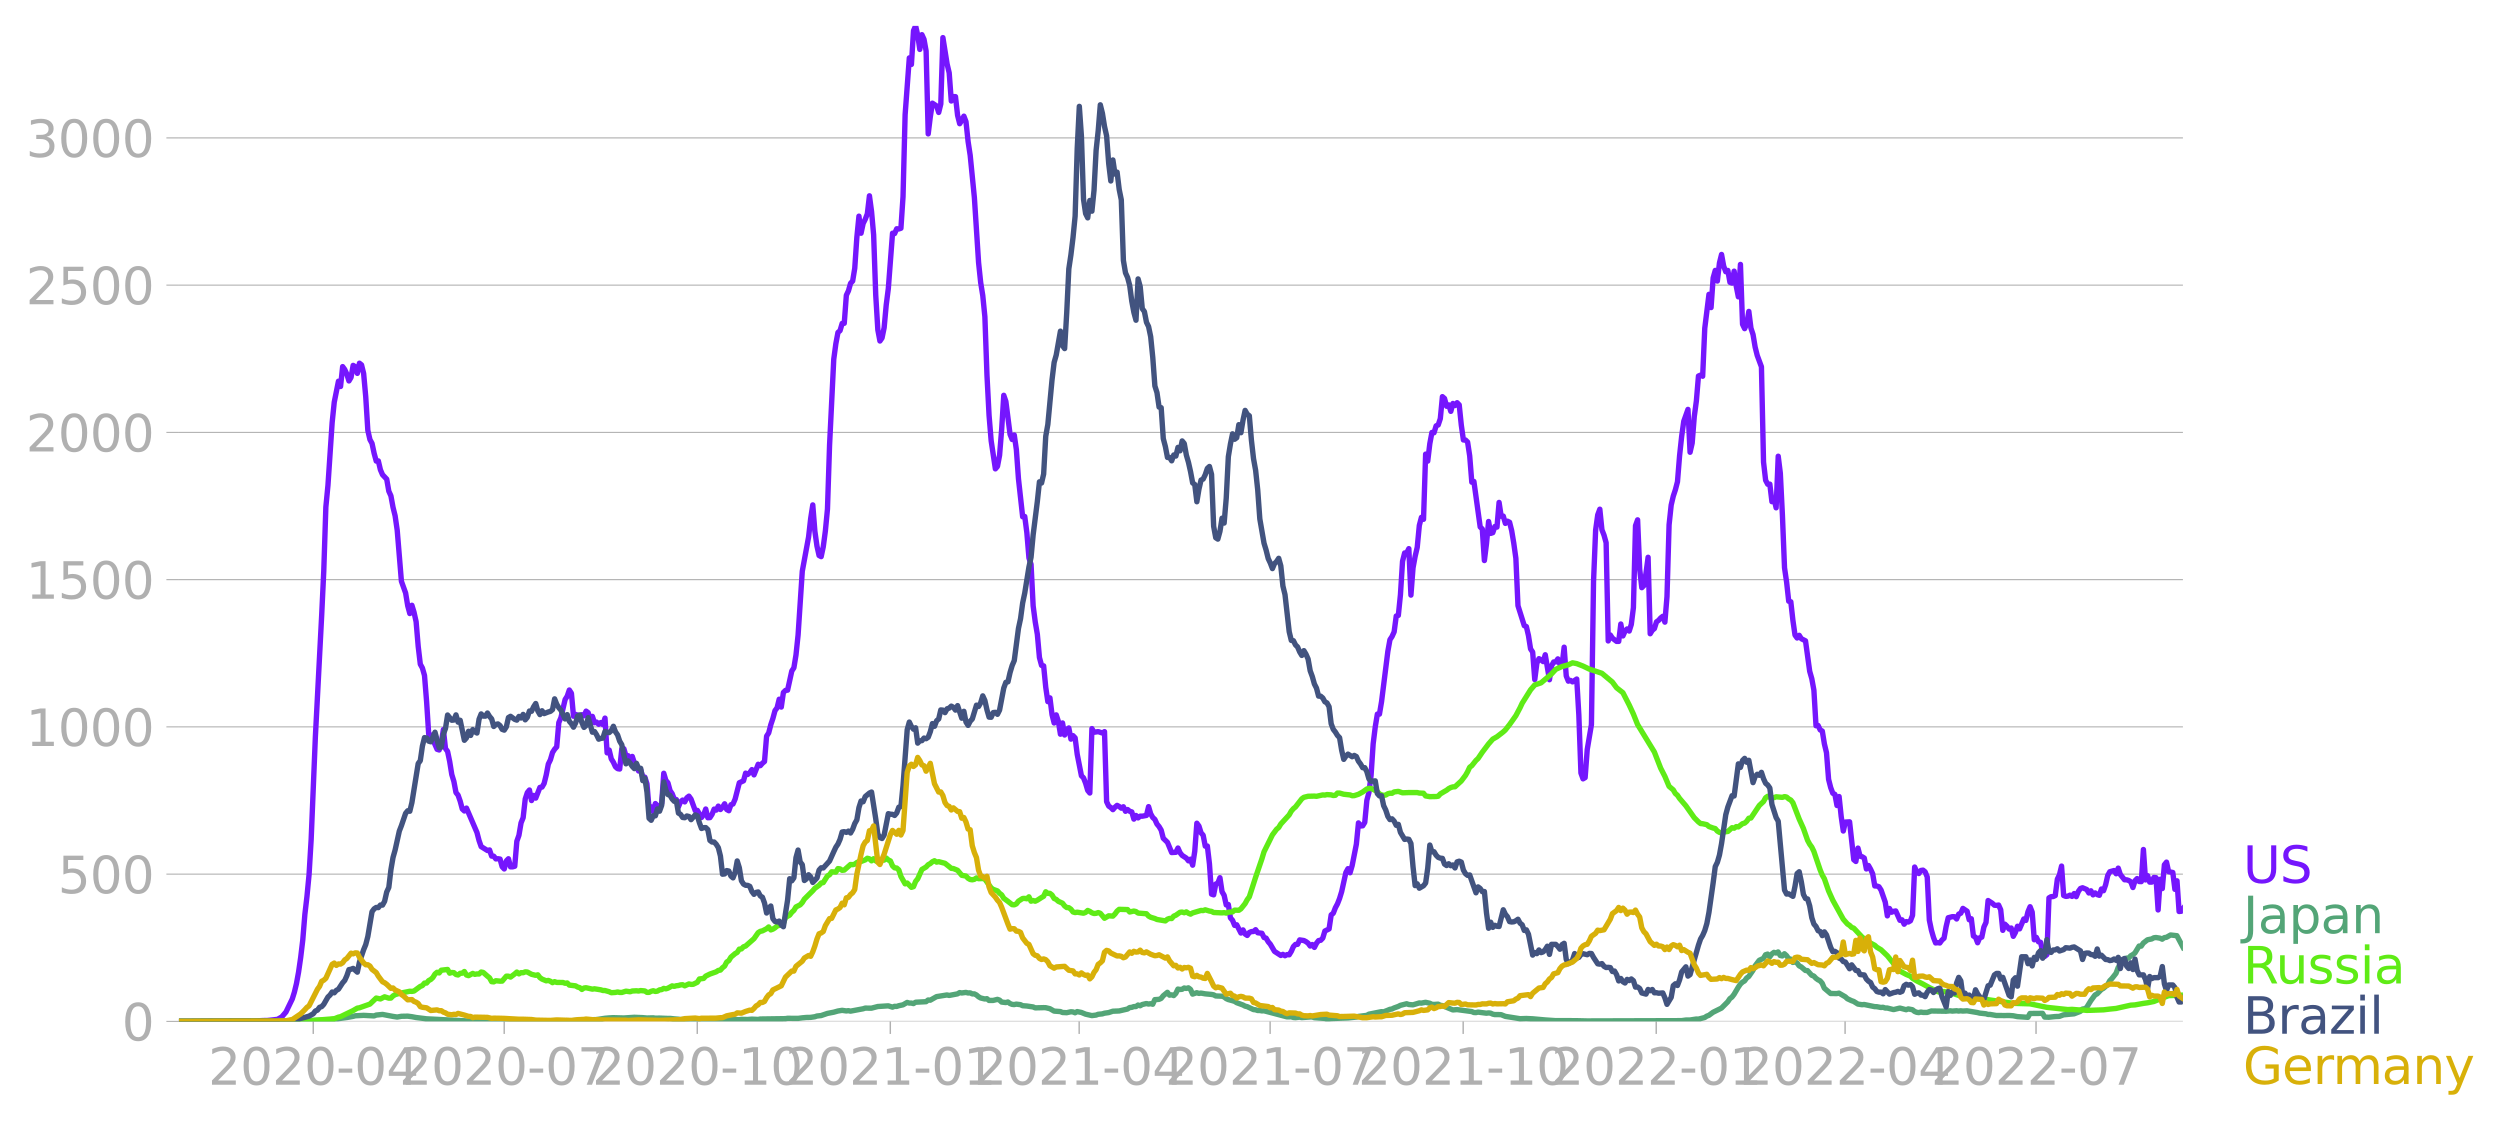 <svg xmlns:xlink="http://www.w3.org/1999/xlink" width="928.157" height="416.199" viewBox="0 0 696.117 312.149" xmlns="http://www.w3.org/2000/svg"><defs><style>*{stroke-linejoin:round;stroke-linecap:butt}</style></defs><g id="figure_1"><path d="M0 312.15h696.117V0H0v312.15z" style="fill:none" id="patch_1"/><g id="axes_1"><path d="M49.83 284.4h558V7.2h-558v277.2z" style="fill:none" id="patch_2"/><g id="matplotlib.axis_1"><g id="xtick_1"><g id="line2d_1"><defs><path id="m170ba55add" d="M0 0v3.5" style="stroke:#b0b0b0;stroke-width:.4"/></defs><use xlink:href="#m170ba55add" x="87.225" y="284.4" style="fill:#b0b0b0;stroke:#b0b0b0;stroke-width:.4"/></g><g style="fill:#b0b0b0" transform="matrix(.14 0 0 -.14 57.977 302.038)" id="text_1"><defs><path id="DejaVuSans-32" d="M1228 531h2203V0H469v531q359 372 979 998 621 627 780 809 303 340 423 576 121 236 121 464 0 372-261 606-261 235-680 235-297 0-627-103-329-103-704-313v638q381 153 712 231 332 78 607 78 725 0 1156-363 431-362 431-968 0-288-108-546-107-257-392-607-78-91-497-524-418-433-1181-1211z" transform="scale(.016)"/><path id="DejaVuSans-30" d="M2034 4250q-487 0-733-480-245-479-245-1442 0-959 245-1439 246-480 733-480 491 0 736 480 246 480 246 1439 0 963-246 1442-245 480-736 480zm0 500q785 0 1199-621 414-620 414-1801 0-1178-414-1799Q2819-91 2034-91q-784 0-1198 620-414 621-414 1799 0 1181 414 1801 414 621 1198 621z" transform="scale(.016)"/><path id="DejaVuSans-2d" d="M313 2009h1684v-512H313v512z" transform="scale(.016)"/><path id="DejaVuSans-34" d="M2419 4116 825 1625h1594v2491zm-166 550h794V1625h666v-525h-666V0h-628v1100H313v609l1940 2957z" transform="scale(.016)"/></defs><use xlink:href="#DejaVuSans-32"/><use xlink:href="#DejaVuSans-30" x="63.623"/><use xlink:href="#DejaVuSans-32" x="127.246"/><use xlink:href="#DejaVuSans-30" x="190.869"/><use xlink:href="#DejaVuSans-2d" x="254.492"/><use xlink:href="#DejaVuSans-30" x="290.576"/><use xlink:href="#DejaVuSans-34" x="354.199"/></g></g><g id="xtick_2"><use xlink:href="#m170ba55add" x="140.395" y="284.4" style="fill:#b0b0b0;stroke:#b0b0b0;stroke-width:.4" id="line2d_2"/><g style="fill:#b0b0b0" transform="matrix(.14 0 0 -.14 111.147 302.038)" id="text_2"><defs><path id="DejaVuSans-37" d="M525 4666h3000v-269L1831 0h-659l1594 4134H525v532z" transform="scale(.016)"/></defs><use xlink:href="#DejaVuSans-32"/><use xlink:href="#DejaVuSans-30" x="63.623"/><use xlink:href="#DejaVuSans-32" x="127.246"/><use xlink:href="#DejaVuSans-30" x="190.869"/><use xlink:href="#DejaVuSans-2d" x="254.492"/><use xlink:href="#DejaVuSans-30" x="290.576"/><use xlink:href="#DejaVuSans-37" x="354.199"/></g></g><g id="xtick_3"><use xlink:href="#m170ba55add" x="194.15" y="284.4" style="fill:#b0b0b0;stroke:#b0b0b0;stroke-width:.4" id="line2d_3"/><g style="fill:#b0b0b0" transform="matrix(.14 0 0 -.14 164.902 302.038)" id="text_3"><defs><path id="DejaVuSans-31" d="M794 531h1031v3560L703 3866v575l1116 225h631V531h1031V0H794v531z" transform="scale(.016)"/></defs><use xlink:href="#DejaVuSans-32"/><use xlink:href="#DejaVuSans-30" x="63.623"/><use xlink:href="#DejaVuSans-32" x="127.246"/><use xlink:href="#DejaVuSans-30" x="190.869"/><use xlink:href="#DejaVuSans-2d" x="254.492"/><use xlink:href="#DejaVuSans-31" x="290.576"/><use xlink:href="#DejaVuSans-30" x="354.199"/></g></g><g id="xtick_4"><use xlink:href="#m170ba55add" x="247.905" y="284.4" style="fill:#b0b0b0;stroke:#b0b0b0;stroke-width:.4" id="line2d_4"/><g style="fill:#b0b0b0" transform="matrix(.14 0 0 -.14 218.657 302.038)" id="text_4"><use xlink:href="#DejaVuSans-32"/><use xlink:href="#DejaVuSans-30" x="63.623"/><use xlink:href="#DejaVuSans-32" x="127.246"/><use xlink:href="#DejaVuSans-31" x="190.869"/><use xlink:href="#DejaVuSans-2d" x="254.492"/><use xlink:href="#DejaVuSans-30" x="290.576"/><use xlink:href="#DejaVuSans-31" x="354.199"/></g></g><g id="xtick_5"><use xlink:href="#m170ba55add" x="300.492" y="284.4" style="fill:#b0b0b0;stroke:#b0b0b0;stroke-width:.4" id="line2d_5"/><g style="fill:#b0b0b0" transform="matrix(.14 0 0 -.14 271.244 302.038)" id="text_5"><use xlink:href="#DejaVuSans-32"/><use xlink:href="#DejaVuSans-30" x="63.623"/><use xlink:href="#DejaVuSans-32" x="127.246"/><use xlink:href="#DejaVuSans-31" x="190.869"/><use xlink:href="#DejaVuSans-2d" x="254.492"/><use xlink:href="#DejaVuSans-30" x="290.576"/><use xlink:href="#DejaVuSans-34" x="354.199"/></g></g><g id="xtick_6"><use xlink:href="#m170ba55add" x="353.662" y="284.4" style="fill:#b0b0b0;stroke:#b0b0b0;stroke-width:.4" id="line2d_6"/><g style="fill:#b0b0b0" transform="matrix(.14 0 0 -.14 324.414 302.038)" id="text_6"><use xlink:href="#DejaVuSans-32"/><use xlink:href="#DejaVuSans-30" x="63.623"/><use xlink:href="#DejaVuSans-32" x="127.246"/><use xlink:href="#DejaVuSans-31" x="190.869"/><use xlink:href="#DejaVuSans-2d" x="254.492"/><use xlink:href="#DejaVuSans-30" x="290.576"/><use xlink:href="#DejaVuSans-37" x="354.199"/></g></g><g id="xtick_7"><use xlink:href="#m170ba55add" x="407.417" y="284.4" style="fill:#b0b0b0;stroke:#b0b0b0;stroke-width:.4" id="line2d_7"/><g style="fill:#b0b0b0" transform="matrix(.14 0 0 -.14 378.17 302.038)" id="text_7"><use xlink:href="#DejaVuSans-32"/><use xlink:href="#DejaVuSans-30" x="63.623"/><use xlink:href="#DejaVuSans-32" x="127.246"/><use xlink:href="#DejaVuSans-31" x="190.869"/><use xlink:href="#DejaVuSans-2d" x="254.492"/><use xlink:href="#DejaVuSans-31" x="290.576"/><use xlink:href="#DejaVuSans-30" x="354.199"/></g></g><g id="xtick_8"><use xlink:href="#m170ba55add" x="461.172" y="284.4" style="fill:#b0b0b0;stroke:#b0b0b0;stroke-width:.4" id="line2d_8"/><g style="fill:#b0b0b0" transform="matrix(.14 0 0 -.14 431.924 302.038)" id="text_8"><use xlink:href="#DejaVuSans-32"/><use xlink:href="#DejaVuSans-30" x="63.623"/><use xlink:href="#DejaVuSans-32" x="127.246"/><use xlink:href="#DejaVuSans-32" x="190.869"/><use xlink:href="#DejaVuSans-2d" x="254.492"/><use xlink:href="#DejaVuSans-30" x="290.576"/><use xlink:href="#DejaVuSans-31" x="354.199"/></g></g><g id="xtick_9"><use xlink:href="#m170ba55add" x="513.759" y="284.4" style="fill:#b0b0b0;stroke:#b0b0b0;stroke-width:.4" id="line2d_9"/><g style="fill:#b0b0b0" transform="matrix(.14 0 0 -.14 484.51 302.038)" id="text_9"><use xlink:href="#DejaVuSans-32"/><use xlink:href="#DejaVuSans-30" x="63.623"/><use xlink:href="#DejaVuSans-32" x="127.246"/><use xlink:href="#DejaVuSans-32" x="190.869"/><use xlink:href="#DejaVuSans-2d" x="254.492"/><use xlink:href="#DejaVuSans-30" x="290.576"/><use xlink:href="#DejaVuSans-34" x="354.199"/></g></g><g id="xtick_10"><use xlink:href="#m170ba55add" x="566.929" y="284.4" style="fill:#b0b0b0;stroke:#b0b0b0;stroke-width:.4" id="line2d_10"/><g style="fill:#b0b0b0" transform="matrix(.14 0 0 -.14 537.682 302.038)" id="text_10"><use xlink:href="#DejaVuSans-32"/><use xlink:href="#DejaVuSans-30" x="63.623"/><use xlink:href="#DejaVuSans-32" x="127.246"/><use xlink:href="#DejaVuSans-32" x="190.869"/><use xlink:href="#DejaVuSans-2d" x="254.492"/><use xlink:href="#DejaVuSans-30" x="290.576"/><use xlink:href="#DejaVuSans-37" x="354.199"/></g></g></g><g id="matplotlib.axis_2"><g id="ytick_1"><path d="M49.83 284.4h558" clip-path="url(#p6432415947)" style="fill:none;stroke:#b0b0b0;stroke-width:.3;stroke-linecap:square" id="line2d_11"/><g id="line2d_12"><defs><path id="mff304e225a" d="M0 0h-3.5" style="stroke:#b0b0b0;stroke-width:.3"/></defs><use xlink:href="#mff304e225a" x="49.83" y="284.4" style="fill:#b0b0b0;stroke:#b0b0b0;stroke-width:.3"/></g><use xlink:href="#DejaVuSans-30" style="fill:#b0b0b0" transform="matrix(.14 0 0 -.14 33.922 289.719)" id="text_11"/></g><g id="ytick_2"><path d="M49.83 243.4h558" clip-path="url(#p6432415947)" style="fill:none;stroke:#b0b0b0;stroke-width:.3;stroke-linecap:square" id="line2d_13"/><use xlink:href="#mff304e225a" x="49.83" y="243.399" style="fill:#b0b0b0;stroke:#b0b0b0;stroke-width:.3" id="line2d_14"/><g style="fill:#b0b0b0" transform="matrix(.14 0 0 -.14 16.108 248.718)" id="text_12"><defs><path id="DejaVuSans-35" d="M691 4666h2478v-532H1269V2991q137 47 274 70 138 23 276 23 781 0 1237-428 457-428 457-1159 0-753-469-1171Q2575-91 1722-91q-294 0-599 50Q819 9 494 109v635q281-153 581-228t634-75q541 0 856 284 316 284 316 772 0 487-316 771-315 285-856 285-253 0-505-56-251-56-513-175v2344z" transform="scale(.016)"/></defs><use xlink:href="#DejaVuSans-35"/><use xlink:href="#DejaVuSans-30" x="63.623"/><use xlink:href="#DejaVuSans-30" x="127.246"/></g></g><g id="ytick_3"><path d="M49.83 202.399h558" clip-path="url(#p6432415947)" style="fill:none;stroke:#b0b0b0;stroke-width:.3;stroke-linecap:square" id="line2d_15"/><use xlink:href="#mff304e225a" x="49.83" y="202.399" style="fill:#b0b0b0;stroke:#b0b0b0;stroke-width:.3" id="line2d_16"/><g style="fill:#b0b0b0" transform="matrix(.14 0 0 -.14 7.2 207.717)" id="text_13"><use xlink:href="#DejaVuSans-31"/><use xlink:href="#DejaVuSans-30" x="63.623"/><use xlink:href="#DejaVuSans-30" x="127.246"/><use xlink:href="#DejaVuSans-30" x="190.869"/></g></g><g id="ytick_4"><path d="M49.83 161.398h558" clip-path="url(#p6432415947)" style="fill:none;stroke:#b0b0b0;stroke-width:.3;stroke-linecap:square" id="line2d_17"/><use xlink:href="#mff304e225a" x="49.83" y="161.398" style="fill:#b0b0b0;stroke:#b0b0b0;stroke-width:.3" id="line2d_18"/><g style="fill:#b0b0b0" transform="matrix(.14 0 0 -.14 7.2 166.717)" id="text_14"><use xlink:href="#DejaVuSans-31"/><use xlink:href="#DejaVuSans-35" x="63.623"/><use xlink:href="#DejaVuSans-30" x="127.246"/><use xlink:href="#DejaVuSans-30" x="190.869"/></g></g><g id="ytick_5"><path d="M49.83 120.397h558" clip-path="url(#p6432415947)" style="fill:none;stroke:#b0b0b0;stroke-width:.3;stroke-linecap:square" id="line2d_19"/><use xlink:href="#mff304e225a" x="49.83" y="120.397" style="fill:#b0b0b0;stroke:#b0b0b0;stroke-width:.3" id="line2d_20"/><g style="fill:#b0b0b0" transform="matrix(.14 0 0 -.14 7.2 125.716)" id="text_15"><use xlink:href="#DejaVuSans-32"/><use xlink:href="#DejaVuSans-30" x="63.623"/><use xlink:href="#DejaVuSans-30" x="127.246"/><use xlink:href="#DejaVuSans-30" x="190.869"/></g></g><g id="ytick_6"><path d="M49.83 79.396h558" clip-path="url(#p6432415947)" style="fill:none;stroke:#b0b0b0;stroke-width:.3;stroke-linecap:square" id="line2d_21"/><use xlink:href="#mff304e225a" x="49.83" y="79.396" style="fill:#b0b0b0;stroke:#b0b0b0;stroke-width:.3" id="line2d_22"/><g style="fill:#b0b0b0" transform="matrix(.14 0 0 -.14 7.2 84.715)" id="text_16"><use xlink:href="#DejaVuSans-32"/><use xlink:href="#DejaVuSans-35" x="63.623"/><use xlink:href="#DejaVuSans-30" x="127.246"/><use xlink:href="#DejaVuSans-30" x="190.869"/></g></g><g id="ytick_7"><path d="M49.83 38.396h558" clip-path="url(#p6432415947)" style="fill:none;stroke:#b0b0b0;stroke-width:.3;stroke-linecap:square" id="line2d_23"/><use xlink:href="#mff304e225a" x="49.83" y="38.396" style="fill:#b0b0b0;stroke:#b0b0b0;stroke-width:.3" id="line2d_24"/><g style="fill:#b0b0b0" transform="matrix(.14 0 0 -.14 7.2 43.715)" id="text_17"><defs><path id="DejaVuSans-33" d="M2597 2516q453-97 707-404 255-306 255-756 0-690-475-1069Q2609-91 1734-91q-293 0-604 58T488 141v609q262-153 574-231 313-78 654-78 593 0 904 234t311 681q0 413-289 645-289 233-804 233h-544v519h569q465 0 712 186t247 536q0 359-255 551-254 193-729 193-260 0-557-57-297-56-653-174v562q360 100 674 150t592 50q719 0 1137-327 419-326 419-882 0-388-222-655t-631-370z" transform="scale(.016)"/></defs><use xlink:href="#DejaVuSans-33"/><use xlink:href="#DejaVuSans-30" x="63.623"/><use xlink:href="#DejaVuSans-30" x="127.246"/><use xlink:href="#DejaVuSans-30" x="190.869"/></g></g></g><path d="m49.83 284.4 20.45-.082 2.922-.152 1.168-.012 1.169-.117 1.753-.211 1.168-.668 1.169-1.37 1.753-3.632.584-1.874.584-2.413.585-3.198.584-4.042.584-4.873.585-7.146.584-5.002.584-6.092.584-9.793 1.17-28.536 1.752-33.75.584-12.37.585-17.888.584-6.033 1.168-17.49.585-5.67 1.168-5.834.585 1.465.584-5.53.584.809.584 1.288.585 1.886.584-.984.584-3.338.585.351.584 1.863.584-2.823.585.468.584 2.39.584 6.466.584 9.372.585 2.565.584 1.066.584 2.765.585 2.155.584-.046.584 2.483.584 1.359 1.169 1.242.584 3.35.585 1.3.584 3.187.584 2.366.584 4.03 1.17 14.21 1.168 3.256.584 3.538.584 2.179.585-2.296.584 1.92.584 2.637.584 6.876.585 4.967.584 1.066.584 2.062.585 7.286.584 9.079.584.21 1.753 3.995.584.188.585-1.957.584-3.725.584 5.295.585.797.584 2.8.584 3.631.584 1.91.585 3.104.584.726.584 1.664.585 2.19.584.55.584-.796 2.922 6.795.584 2.249.584 1.675 1.753 1.09.584-.153.585 1.71.584.024.584.75.585-.047.584.093.584 2.133.584.62.585-2.237.584-.598.584 2.25h.585l.584-.164.584-6.97.584-1.652.585-3.444.584-1.453.584-5.213.585-1.78.584-.715.584 2.929.585-1.418.584.738 1.168-2.975.585-.094.584-1.007.584-2.367.585-3.034.584-1.195.584-2.015.584-.925.585-.656.584-6.76.584-1.358 1.169-5.06.584-.926.585-1.722.584.902.584 6.396.584-.504.585.2.584 1.276.584-1.394.585.305.584-1.3.584.444.584 2.11.585-1.09.584 1.757.584-.164.585.62.584-.491.584.562.585-1.804.584 9.664.584-.773.584 2.46.585.937.584 1.266.584.515.585.105.584-5.564.584-.082.584 1.992.585-.059.584.773.584-.562.585 1.792 1.168 2.25.585-.317.584 1.968.584.07.584 1.851.585 6.959.584-.55.584 1.323.585-2.226 1.168 1.125.584-1.148.585-8.411.584 1.968.584.703.585 2.155.584.855.584 1.511.584.13.585 2.002.584-1.382.584-.48.585.504.584-1.137.584-.457.585.82 1.168 3.21.584-.07 1.169 1.968.584-.762.585-1.581.584 2.425.584-.035.584-.902.585-1.465.584.27.584-1.101.585.937.584-.621.584-.96.585 1.58.584.34.584-1.651.584-.223.585-1.359 1.168-4.545 1.169-.55.584-2.132.584.363.585-.516.584-.832.584 1.465 1.169-2.952.584.386.585-.667.584-.492.584-7.064.584-.89.585-2.285.584-1.745.584-2.18.585-.784.584-2.39.584 2.179.584-4.053.585-.586.584-.07 1.169-5.33.584-.89.584-3.574.584-5.54 1.17-17.783 1.752-9.512.584-5.155.585-3.795.584 7.321.584 4.147.584 2.613.585.316.584-2.753.584-4.381.585-6.092.584-17.817 1.168-23.921.585-4.335.584-3.116.584-.515.585-2.003.584-.036.584-7.813.585-1.23.584-2.085.584-.633.584-3.561.585-8.599.584-5.904.584 4.745.585-2.706.584-1.172.584-1.534.584-5.002.585 4.346.584 6.548.584 16.763.585 9.665.584 3.104.584-.843.585-2.859.584-6.349.584-4.58 1.169-15.381.584.093.584-1.335.585.059.584-.2.584-8.762.584-22.855 1.169-15.815.584 1.816.585-9.395.584-1.347.584 2.589.584 3.971.585-4.1.584 1.289.584 3.256.585 23.078.584-4.768.584-3.784 1.169.773.584 1.804.584-2.366.585-18.462 1.168 7.322.585 2.495.584 7.825.584-1.23.584.023.585 5.202.584 2.33.584-.936.585-1.16.584 1.523.584 5.506.585 3.854 1.168 11.785 1.169 18.098.584 5.565.584 3.631.585 5.893.584 16.295.584 11.187.584 7.064 1.17 7.802.583-.68.585-3.08.584-7.229.584-9.488.585 1.687 1.168 9.172.584 1.44.585-1.253.584 4.054.584 8.118 1.169 10.601.584-.082.584 4.51.585 7.03.584 1.791.584 11.563.585 4.486.584 3.433.584 6.466.585 2.179.584.14.584 5.952.584 4.006.585-1.043.584 4.674.584 2.308.585-2.25.584 1.77.584 3.608.584-3.128.585 3.35.584-1.558.584-.398.585 3.104.584-.96.584.62.584 4.581 1.17 5.963.583.574.585 1.511.584 2.003.584.715.585-17.935.584 1.019 1.168-.176 1.169.387.584-.387.585 19.505.584 1.23.584.387.584.597.585-.68.584-.503.584.316.585.457.584-.387.584 1.254.585-.48.584.48.584.176.584 2.003.585-1.008.584.668.584-.48.585.011 1.168-.222.584-2.437.585 1.992.584 1.03.584.54.585 1.288.584.703.584.984.585 2.273 1.168 1.136 1.169 2.835 1.168-.07.585-1.184.584 1.312.584.738 1.169.762.584.75.584-.457.585 1.663.584-3.877.584-7.802.584.796.585 1.875.584.667.584 3.046.585-.035.584 4.967.584 8.423.585.199.584-3 .584-.257.584-1.511.585 3.9.584 1.008.584 2.671.585-.105.584 3.702.584.68.584 1.417.585-.164 1.168 2.296.585-.867.584 1.148.584.386.585-.82.584-.246.584-.035.584-.492.585.844 1.168.152.585 1.171.584.176.584 1.007.584.68 1.169 2.003 1.753 1.136.584-.304.585.375.584-.317.584.059.584-.949.585-1.335.584-.61.584-.023.585-1.23 1.168.176.584.304.585.434.584.785.584-.41.585.796.584-1.148.584-.75.584-.082.585-.609.584-1.968 1.169-.585.584-3.913.584-.457.585-1.523.584-1.09.584-1.499.584-1.91 1.169-5.318.584-1.066.585 1.137.584-2.015 1.168-5.94.585-5.927.584.855.584-.047.585-.949.584-6.15.584-2.202.585-4.686.584-8.832.584-4.721.584-3.562h.585l.584-3.467 1.753-13.999.584-3.257.584-.89.585-1.3.584-4.405.584-.176.585-5.751.584-9.302.584-2.33.585-.024.584-1.172.584 12.933.584-7.59.585-3.187.584-2.53.584-6.104.585-2.237.584.539.584-18.146.584 1.944.585-4.873.584-3.104.584.082.585-1.921.584-.258.584-1.757.585-6.115.584.504.584 2.167.584-.375.585 1.792.584-2.19.584.574.585-.785.584.597.584 5.635.584 4.135.585.023.584.563.584 3.854.585 7.321.584-.21 1.753 12.675.584.574.584 8.774.585-4.721.584-6.15.584 3.315.585-.2.584-1.721.584.164.584-6.865.585 3.854.584-.047.584 2.027.585-.61.584.294.584 2.33.584 3.503.585 4.218.584 13.178 1.753 5.565.584.258.585 2.506.584 3.714.584.878.584 7.662.585-4.557.584-1.265.584.34.585.468.584-1.898 1.168 6.947.585-3.866.584-1.078.584-.011.585-.844.584 1.523.584.34.585-5.12.584 8.002.584 1.452.584-.21.585.41 1.168-.786.585 9.993.584 16.178.584 1.616.584-.34.585-7.825 1.168-6.923.585-39.841.584-14.327.584-4.24.584-1.582.585 5.728.584 1.5.584 2.109.585 27.341.584-1.652.584.879 1.169.902h.584l.584-4.838.585 3.315.584-1.3.584-.644.585.585.584-1.85.584-4.651.584-22.832.585-1.628.584 13.764.584 5.12.585-.586.584-3.444.584-4.428.585 21.285.584-.96.584-.48.584-1.864.585-.421.584-.668.584-.457.585 1.617.584-7.1.584-19.996.584-5.494.585-2.495.584-1.769.584-2.237.585-7.24.584-5.424.584-4.182 1.169-3.292.584 11.926.584-2.542.585-7.38.584-4.358.584-6.947.585-.246.584.305.584-13.355 1.169-9.442.584 3.679.584-8.26.585-2.084.584 2.952.584-5.026.584-2.366.585 3.21.584 1.593.584-.352.585 3.304.584.21.584-3.315.585 4.183.584 2.963.584-9.02.584 16.658.585 1.218.584-1.358.584-3.433.585 4.65.584 1.782.584 3.49.584 2.332 1.17 3.163.583 26.533.585 5.072.584 1.101.584-.035.585 4.885.584-.855.584 2.565.584-14.361.585 4.72.584 11.727.584 14.608.585 4.03.584 5.283.584.152.584 5.201.585 4.089.584.796.584-.738.585.937 1.168.598 1.169 8.493.584 2.05.584 3.21.585 9.887.584-.07.584 1.23.585.327.584 3.585.584 2.437.584 7.415.585 2.296.584 1.57.584.316.585 3.104.584-2.495.584 5.53.585 4.064.584-2.483 1.168-.07 1.169 10.554.584.48.585-3.713.584 2.25.584.151.584.364.585 3.034.584-.96.584 1.03.585 1.277.584 3.385.584.024.584.21.585.914 1.168 3.374.585 3.807.584-2.05.584 1.043.585-.246.584-.106 1.168 2.601.585-.129.584 1.207.584-.715.585.106.584-.34.584-1.511.584-13.448.585 1.312.584.492.584-.856.585-.082.584.469.584 1.43.585 12.007.584 2.823.584 2.038.584 1.5.585-.083.584.094.584-.808.585-.516.584-3.233.584-2.472 1.169-.304.584.023.584.621.585-1.359.584-.246.584-1.335 1.169.785.584 2.378.584-.281.585 4.803.584.34.584 1.534.585-1.37.584-.188.584-2.823.584-1.265.585-6.104 1.168.75.585.55.584.047.584-.093.584 1.3.585 5.74.584-1.71.584.562.585.797.584-.293.584 2.308.585-1.078.584-1.722.584.726 1.169-2.753.584.399.584-2.402.585-1.406.584 1.5.584 7.696.584-.656.585 1.218.584.153.584 2.577.585 1.335.584-.48.584-15.803.585-.34.584-.035.584-.269.584-4.58.585-1.207.584-2.425.584 8.189.585.246.584-.059.584-.281.584.34.585-.785.584.855.584-1.441.585-.82.584-.21 1.169.491.584.96.584-.597.584 1.125.585-.54.584.47.584.187.585-1.746.584.47.584-1.664.584-2.566.585-1.054 1.168-.328.585.89.584-1.558.584 1.769 1.169 1.464.584.012.584.187.585.375.584 1.582.584-1.886.585-.598.584.82.584.024.584-8.938.585 8.47.584-1.184.584 1.792.585-.011.584-1.289.584.07.584 8.974.585-8.529.584 2.578.584-6.62.585-.737.584 2.647 1.169.235.584 4.685.584-2.366.584 8.54.585-.059.584-.82h0" clip-path="url(#p6432415947)" style="fill:none;stroke:#7516fd;stroke-width:1.5;stroke-linecap:square" id="line2d_25"/><path d="m49.83 284.4 25.125-.094 2.921-.14 2.922.07 2.337.012 8.18-.235 3.506-.456 1.752-.235 1.753-.316.585-.164 2.337-.117 2.921.152.585-.234 1.752-.176 2.922.55 1.168.176 1.17-.21 1.752-.036 1.169.153 1.168.222 2.922.363 11.101.574 2.922-.035.584-.175 2.337.035 1.169-.047.584.222 2.337.036 3.506.058 2.921-.023 9.933-.082 1.753-.059 1.169.035 4.09-.246 2.921-.082 2.338-.363 1.168-.105 1.169-.059 2.921.082 2.922-.187 2.337.093 1.168.106 1.753-.047.585.094 1.168-.024 2.337.094.585-.012 1.168.13 1.169.093.584.082h1.169l2.337-.047 2.921-.012 1.169.082 5.259.14 1.168-.14 1.753.012.584.023.585-.093 1.752.035 1.169-.094 1.753.082.584-.117 7.012-.105.584-.094 2.921.023 1.17-.152 1.168-.105 1.168-.024 1.169-.176.584-.199 1.169-.129 1.753-.597 1.752-.34 1.17-.328 1.168-.187 1.168.164.585-.07.584.128 3.506-.656.584-.187 1.753.012 1.753-.457 2.921-.188 1.169.364.584-.235.584.035.585-.199 1.168-.246 1.169-.668.584.176h.584l.585.14.584-.374 2.921-.152.585-.469.584.059 1.753-.996 2.921-.469.585.14 2.337-.444.584-.352.584.106 1.169-.153.584.153.585-.035.584.292.584-.011.584.304.585.504.584.34 1.169.28.584-.081.584.492 1.169-.012 1.168-.293.585.2.584.55 1.169.14.584-.163.584.433.584.234.585.059.584-.129 1.169.152.584.293 1.168.082 1.753.258.585.258 2.337-.059.584.012 1.169.28 1.168.669 1.753.129.584.257 1.169.059 1.169-.258.584.047.584.234.584-.328 1.17.235 1.168.48 1.753.398 1.168-.14.584-.223 1.169-.117.584-.188 1.169-.164 1.168-.386 1.753-.07 1.169-.27 1.169-.27.584-.41.584-.058.584-.21.585-.013.584-.421.584.199.585-.34 1.168-.28.584.151.585-.105.584.152.584-1.277 1.169-.082.584-.257.585-.738 1.168-.961.584.785.585-.094.584.211.584-.597.585-1.207.584.105.584-.046.584-.364.585.13.584-.176.584.433.585 1.312 1.168-.387.584.2.585-.094 1.168.21 1.753.165.585.105.584.316 1.753.07.584.2.584.468.585.27 1.168.316.584.176.585.375 1.753.644.584.316.584.14 1.753.82.584.06.585.199.584-.012.584.117.585-.035 6.427 1.699 1.168-.024.585.188.584.046 1.169-.128.584.117 2.337-.164h.584l.585.187 2.921.211.584.14 1.169-.105 4.674-.176 2.337-.234.585-.187 2.337-.293.584-.328 3.506-.703.584.059 1.169-.457.584-.246.584-.094.585-.293 1.168-.422.585-.304 1.753-.445.584.21 1.168.094 1.753-.527.585.047 1.168-.223 1.169.258.584.293.584.047 1.169-.082.584.304.585.094 2.921 1.207 1.169-.094 4.09.55.584.258.584.035.584-.14 2.338.304.584-.082.584.07.585.27.584.129h1.168l.585.023 1.168.469 1.753.281 2.337.375 1.753-.059 1.753.082 3.506.317 2.921.199 1.753-.012 4.09.024 2.922.07 26.293-.082 1.169-.164 1.168-.012 1.753-.27.584.024 1.753-.445.584-.387.585-.222 1.168-.855 2.337-1.16 1.753-1.757.585-.867.584-.445.584-.762 1.169-1.98.584-.866.584-.55.585-.34.584-.809.584-.422 1.169-1.698.584-1.254 1.169-1.558 1.168-.539.585-1.007.584-.187.584.761.585-.797.584-.445.584.176.584-.293.585.984.584.129.584-.61.585.516.584.844.584.14.584.914.585-.129.584.258.584.82.585.293 1.168.995.585.047 1.168 1.3.584.2.585.62.584.434.584.281.585.68.584 1.37 1.753 1.488 1.753.012.584-.117 1.753 1.019.584.539 1.169.55.584.2 1.169.737 1.168.176.584-.059 2.922.598.584.012 1.169.222.584-.058.584.21h.585l1.753.434 1.752-.422 1.753.457.585-.222 1.168.222.584.469.585.246.584.093.584-.152.585.094 1.168.012 1.169-.41 4.09.07 1.168-.117.585.082 1.168-.094.585.082.584-.07.584.07 1.169-.07 2.921.492.585.152 1.752.187.585.176h.584l1.753.305h1.168l1.17.011 1.168-.023 1.168.082 1.169.234 2.921.2.585-1.067 3.505-.035.585 1.031 1.168.047 1.753-.187 1.169-.047 1.168-.434 1.753-.175 1.169-.106 1.753-.68.584-.644.584-.093.585-.34 1.168-1.91 1.169-1.593.584-.304 1.169-1.207.584-.328 1.168-1.019.585-1.078.584-.597 1.169-1.476.584-1.582.584-.96.584-.527.585.046.584-1.218.584-.012.585-.632.584-.328.584-.457 1.169-1.933.584.023.584-.855 1.169-.913 1.169-.235.584-.316.584-.082 1.169.187.584.282.584-.434.585-.082 1.168-.656 1.753.2 1.753 3.291h0" clip-path="url(#p6432415947)" style="fill:none;stroke:#53a577;stroke-width:1.5;stroke-linecap:square" id="line2d_26"/><path d="m49.83 284.4 36.226-.094 1.753-.222 5.259-.422 1.168-.445.585-.129 3.505-1.699 1.169-.68.584-.093 2.922-1.03 1.753-1.676 1.168.246 1.169-.597 1.168.375.585-.024.584-.597.584-.352 1.169-.351 2.921-.598.585.036.584-.094 1.753-1.289.584-.234.584-.691.585-.012.584-.691.584-.305.584-.55.585-.96.584-.493.584.176.585-.75 1.753-.21.584 1.03.584-.187.584.047.585.515.584.129.584-.457.585-.047.584-.457.584.973.584.175 1.169-.62.584.257.585-.117.584.023.584-.55.585.117 1.168 1.03.584.47.585 1.066.584.058.584-.316 1.169.117.584-.012 1.169-1.37h.584l.584.246 1.169-.879.584-.515.584.503.585-.34.584.024.584-.246.585.047 1.168.632 1.169.293.584-.14.584.773.585.41 1.168.48.585-.105.584.234.584.387.584-.281.585.21 1.753.024.584.222.584-.093.585.597 1.752.211.585.34.584.164.584.492.585-.399.584-.07 1.753.387.584-.094 1.753.281.584.188.585.011 1.168.328.584.281 1.169-.082.584-.128.585.128.584.012 1.168-.363 1.169.164.584-.21 1.169-.06.584.07.585-.128 1.168.105.584.387.585.012.584-.305.584-.152.585.199.584-.094.584-.351.584-.07.585-.34.584.129.584-.188 1.169-.644.584.14.584-.175.585-.059.584-.175.584-.047.585.304 1.168-.527.585.129.584-.023 1.168-.563.585-.925 1.168-.152.585-.645 1.168-.574 1.753-.62.584-.387.585-.094.584-.656.584-.457.585-1.136.584-.375.584-.972 1.169-.996.584-.328.584-.914.585-.058.584-.598.584-.199 2.337-2.062 1.169-1.675.584-.363.585-.129 1.168-.597.584-.492.585.82.584-.211.584-.363.585-.504.584-.187.584-.07.584-.493.585-1.64 1.168-.656.585-.785.584-.527.584-.96 1.169-.586.584-.633.584-.96 2.338-2.331.584-.68 1.168-.832.585-.644.584-.117 1.169-1.851.584-.328.584-.82 1.169.082.584-.972.584.082.585.398.584-.07 1.753-1.558.584.058.584-.14.585-.445.584-.293.584-.012 1.169-.445.584-.457.584.152.585.563.584-.586.584.597.585.235.584-.504 1.169.058.584-.574.584.527.584.282.585 1.37.584.54.584.07.585.527.584 1.804 1.168 2.061.585-.222 1.168 1.195.585-.188.584-1.452.584-.727 1.169-2.612 1.168-.691.585-.633.584-.316.584-.504.585-.28.584.386.584-.13 1.753.458 1.169.925.584.48.584.059 1.169.48 1.168 1.394 1.169.211.584.621.585.34.584.082.584-.13.584-.397.585.222 1.168-.047.585.153 1.752 2.46.585.41 1.168.421.585.656.584.446.584.948 1.169.867 1.168.914.585.047.584-.258.584-.761 1.169-.75.584-.023.584.105.585-.539.584 1.207.584-.176.585.187.584-.28 1.169-.75.584-.34.584-1.254.584.446h.585l.584.456.584.961.585.258.584.527 1.168.527.585.761.584.446.584.046.585.422.584.762.584.175.584-.105 1.753.281.585-.223.584-.538.584.257.585.387.584.199.584-.047.584-.21.585.198 1.168 1.383 1.169-.68 1.168.082.585-.585.584-.809.584-.492 2.338.07.584.668 1.168-.257.585.14.584.422 2.337.187.584.645.585.328 1.168.351.585.27 2.337.398.584-.48.584-.211.585.035.584-.68.584-.246 1.169-.82.584-.058.584.187.585-.246.584.387.584.246.585-.34 2.337-.691.584.047.584-.223 1.169.352.584.093.585.305 2.337.105.584-.07.584.129.585-.234 1.168-.106.584-.48 1.17.035.583-.398 1.169-1.465.584-1.077.585-.797 1.752-5.447 1.753-5.143.585-1.944 2.337-4.721 1.168-1.57.585-.48.584-.973 2.337-2.553.584-1.043.585-.68.584-.48 1.753-2.26.584-.422 1.169-.293 1.753-.047.584.058 1.753-.386.584.047.584-.14 1.169.081.584.176.585-.059.584-.62h.584l1.169.327 1.753.188.584.222.584-.023 1.169-.375 1.168-.632 1.169-.844.584-.187.585.058.584.235 1.168.62.585.633.584.281.584.129.585-.082.584-.363.584-.152.584.023.585-.375 1.168-.152 1.169.398 1.753-.07h2.337l.584.14 1.169.047.584.75 1.169.2 1.753-.036.584-.082.584-.644 1.169-.691.584-.328.584-.457.585-.305.584-.176.584-.035 1.753-1.616 1.169-1.547.584-1.019.584-1.253.585-.434 1.168-1.464.584-.539 1.17-1.734 1.752-2.33 1.169-1.325 1.168-.667 1.753-1.36.584-.538 1.169-1.488 1.753-2.483 1.168-2.203.585-1.253 2.337-3.737 1.168-1.37 1.753-.575 2.337-1.98.585-.515 1.168-1.265 1.753-.785 1.753-.48 1.169-.55 1.168.222 1.753.68 1.753.843 3.506 1.171 2.921 2.449 1.169 1.581 1.753 1.37 1.753 3.421 1.168 2.519 1.169 2.929 4.674 7.65 1.753 4.497 1.169 2.285 1.168 2.776 1.169.984.584 1.008.584.492.585.878 1.753 2.05 2.337 3.315 1.168 1.172.585.457.584.058 1.168.258.585.515 1.168.422.585.152.584.692.584.351.584.2.585-.294 1.168-.14 1.169-1.055.584.141.585-.445.584.082 1.168-.902.585-.152.584-.516.584-.843.585-.059 2.337-3.502 1.168-1.09.585-1.054.584-.41.584.304 1.169.082.584-.246 1.753.164.584-.21.585.117.584.515.584.316.584.75 1.753 4.557 1.169 2.6 1.169 3.316.584 1.078.584.808.584 1.206 1.753 5.167.585 1.429.584 1.007 1.168 3.374 1.169 2.6 2.922 5.296 1.168 1.335.584.375.585.574.584.21 2.337 2.496 1.753 1.335 1.753.937.584.54 1.169.702 1.753 1.675 2.337 2.906 1.168 1.358 1.753.938 1.169.492.584.585 1.169.715 1.753.89 1.753.973 2.337 1.136.584.152 1.169-.187 1.168.27.584.07 2.338.737 1.168.223.585.21 1.168-.023 1.169.106 2.921.433 1.169.246 7.011 1.02 4.675.14 4.674.972 5.843.621 1.168-.058 1.753.14 1.169.024 1.169.117 1.168-.024 3.506-.128 1.753-.211 1.753-.176 4.09-.914 1.168-.07 2.337-.422 1.169-.164 1.753-.363 4.09-1.628 4.09-.153h0" clip-path="url(#p6432415947)" style="fill:none;stroke:#5feb16;stroke-width:1.5;stroke-linecap:square" id="line2d_27"/><path d="m49.83 284.4 29.799-.07 2.337-.328 2.922-.727 1.168-.34 1.169-.655.584-.773.584-.235.585-.785.584-.187.584-.644 1.169-2.039.584-.55.584-.844.585.223.584-.68.584-.316 1.169-1.792.584-.668.584-1.289.585-1.71.584-.105.584-.235 1.169 1.043.584-2.776 1.169-3.468.584-1.417.584-2.25 1.169-6.923.584-.796.585-.387.584.047.584-.715.584.012.585-1.066.584-2.577.584-1.277.585-4.932.584-3.397.584-2.073 1.169-5.284.584-1.51 1.169-3.433.584-.715.584.13.585-2.402 1.752-10.883.585-.797.584-4.053.584-2.366.585.093.584.89.584.176 1.169-2.659 1.168 4.323.585-.164.584-3.643.584-1.558.585-3.749 1.168 1.453.584-.059.585-1.43.584 2.016.584-.516 1.169 5.565.584-.656.584-1.851.585 1.16.584-1.629.584.621.585.34.584-3.854.584-1.464.585.597.584.023.584-.867.584.95.585.69.584 2.097.584-.574.585-.128.584.468.584 1.043.584.21.585-.925.584-2.577.584-.34 1.169.855.584.2.584-1.02.585.434.584-.996.584 1.5.585-.692.584-1.757.584.07.585-1.253.584-.902.584 2.05.584 1.03.585-1.065.584.785 1.169-.457.584-.164.584-.492.584-2.987.585 1.487.584.973.584.69 1.169 2.438.584-1.195.585 1.85.584.668.584.973.584-1.172.585-1.956.584-.281.584 2.132.585 1.335.584-.527.584-2.19 1.169 4.053.584-.188.584.914.585 1.218.584-.21.584-.083.585-1.85.584.245.584.059.584-.515.585-1.23.584 1.546.584.855.585 1.745.584.985.584 2.952.584 2.366.585-.808.584.632.584.89.585.621.584-1.464.584 1.382h.585l.584 3.433.584-.668.584 3.83.585 7.322.584.55.584-1.253.585.012.584-1.91.584.621.584-1.616.585-6.525.584 2.284.584 1.23.585.234.584 1.008.584.632.584-.093.585 3.374.584.351.584.867.585.07.584-.48.584.14.585.879 1.168-1.335.584.257.585 1.968.584 1.57.584-.223.585-.023.584.562.584 3.011.584.445h.585l.584.633.584.937.585 2.331.584 5.06.584-.081.585-.926.584.13.584 1.393.584.504.585-1.546.584-3.163.584 1.886.585 3.62.584.937.584.328.584.023.585.281.584 1.43.584.784.585-.539.584-.117.584 1.113.585.352.584 1.604.584 2.788.584-1.335.585-.61.584 3.539.584.75.585.152.584-.246.584 1.054.584.515 1.169-7.438.584-5.928.585.586.584-.832.584-5.623.584-2.108.585 3.315.584.738.584 4.416.585-.445.584-1.148.584.597.585 1.535 1.168-1.242.584-2.19.585-.645.584.047 1.753-1.933 1.168-2.6.585-1.254.584-.867.584-1.323.585-2.039.584-.093.584.199.585-.352.584.528.584-1.031.584-1.594.585-1.03.584-3.421.584-1.828.585.211.584-1.452 1.168-.973.585-.28 1.168 7.45.585 4.252.584.96.584.27.585-.96 1.168-5.951.584.152.585.035.584.305.584-.692.585-1.604.584-.164.584-5.881 1.169-15.557.584-2.097.584 1.242.585.738.584-.387.584 4.264.584-.632.585-.059.584-.714.584.175.585-.41.584-1.534.584-2.261.585.75.584-1.535.584-.515.584-2.507.585.058.584.691.584-1.066.585-.187.584-.55.584.316.584.784.585-1.241 1.168 3.502.585-1.92.584 2.986.584.926.585-1.148.584-.633 1.168-3.842.585.363.584-1.03.584-1.922.585 1.289.584 2.612.584 2.015.584.035.585-1.3.584-.07.584.55.585-1.172 1.168-6.138.585-1.593.584-.14.584-2.59.584-1.956.585-1.37 1.168-8.95.585-2.73.584-4.346.584-2.788 1.169-7.251.584-2.695.584-6.243 1.169-9.313.584-5.46.585.329.584-2.484.584-10.531.584-3.28 1.169-12.453.584-4.826.585-2.074 1.168-6.63.584 4.03.585.82.584-10.004.584-12.195.585-3.924.584-4.803.584-5.951.584-18.837.585-11.726.584 8.305.584 17.572.585 3.983.584 1.183.584-4.838.585 2.975.584-5.775.584-11.14.584-5.494.585-7.205.584 2.355.584 3.643.585 2.647.584 7.697.584 4.861.584-5.845.585 3.924.584-.527.584 4.803.585 2.905.584 16.869.584 3.456.585 1.3.584 2.202.584 4.405.584 3.116.585 2.167.584-11.492.584 2.12.585 6.163.584.796.584 2.987.584 1.195.585 2.823.584 5.81.584 7.908.585 1.85.584 4.03.584.165.585 8.598.584 2.226.584 3.034.584-.012.585.95.584-1.63.584.305.585-2.413.584.95.584-2.742.584.714.585 3.222.584 2.015.584 2.612.585 3.128.584.433.584 4.803.584-3.514.585-2.519.584-.28.584-1.22.585-1.756.584-.527.584 2.19.585 14.468.584 3.174.584.387.584-2.144.585-3.678.584 1.359.584-6.924.585-11.55.584-3.561.584-2.812.584 1.511.585-.433.584-3.632.584 2.238.585-3.503.584-2.706.584 1.043.585.457.584 6.817.584 5.12.584 3.233.585 5.482.584 8.06 1.169 6.76.584 1.932.584 2.355.584 1.241.585 1.547.584-1.394.584-.586.585-.879.584 2.097.584 5.611.585 2.402 1.168 10.332.584 2.413.585.082.584 1.172.584.574.585 1.382.584.972.584-1.323.584.984.585 1.335.584 3.28.584 1.593.585 2.085.584 1.149.584 2.225.584.024.585.503.584 1.055.584.316.585 1.054.584 4.756.584 1.547.585.75.584.948.584.61.584 3.526.585 2.518.584-.867.584-.585 1.169.726.584-.363.584.316.585 1.289.584.784.584 1.02h.585l.584 1.1.584 2.04.585.643 1.168-.105.584 3.526.585.656.584-.035.584 2.753.585 1.206.584 1.781.584.89.584-.21.585.644.584 1.16.584-.258.585 2.226 1.168 1.956.585-.106.584.082.584 1.148.584 6.49.585 5.248.584-.492.584 1.219 1.169-.692.584-.75.584-4.111.585-6.466.584 1.886.584-.024.585.972.584.598.584.222.585.06.584 1.592.584.399.584-.492.585.538.584-.21.584.831.585-1.687.584-.187.584.246.584 2.226.585 1.007.584.469.584-.117 1.753 4.967.584-1.64.585.445.584.878.584-.035.585 5.963.584 4.264.584-1.687.585 1.44.584-.573.584.27.584.058 1.169-4.65.584 1.24.585.704.584 1.347.584.105.584-.058.585-.281.584-.422.584 1.09.585.456.584 1.57.584-.164.585 1.218 1.168 5.81.584-.714.585.305.584-1.02.584.739.585-.2.584-.656.584-.925.584 2.273.585-2.8 1.168.011.585.586.584.762.584-1.266.585-.374.584 4.486.584 1.172.584-.363.585-.656.584-1.781.584 1.242.585-.188.584-.785.584-.234 1.169.281.584-.363.584.035.585 1.078 1.168 1.78.584.106.585-.164.584.761.584.328.585-.046.584.07.584 1.09.585-.13.584 1.02.584 1.733.584-.68.585.903.584.351.584-.995.585.316.584-.445.584.492.584 1.78.585-.035.584.41.584 1.254 1.169.316.584-1.289.585.34.584-.328.584.914.584-.024.585.141 1.168-.082.585 1.37.584 1.805 1.168-1.933.585-3.28.584-.504.584.469.585-1.57.584-2.214 1.169-1.406.584 2.577.584-.422 2.337-8.2.585-1.71.584-.996.584-1.347.584-1.968.585-3.116 1.168-8.235.585-4.499.584-1.183.584-2.026.584-3.21 1.17-8.013.583-2.155 1.169-3.152.584.082 1.169-8.938.584.973.584-1.933.585-.574.584 1.077.584-.538 1.169 6.208.584-1.675.584-.644.585.28.584-.82.584 1.782.585 1.265.584.48.584.832.585 4.58 1.168 3.643.584 1.02 1.753 19.176.585 1.113.584-.07 1.168.703.585-2.812.584-3.526.584-.504.585 2.753.584 3.55.584 1.136.585.14.584 1.933.584 3.28.584 1.77.585.679.584 1.171.584.223.585 1.148.584-1.043.584.844 1.169 3.49.584 1.172.584-.082.585.375.584 1.511.584.234.585.715.584.14 1.168 1.863.585-1.078 1.168 1.547.585.058.584 1.101 1.168.106.585 1.136.584.598.584.363.585 1.277.584.445.584.785.584.187.585-.012.584.469.584-1.171 1.169 1.253 1.169-.422.584-.105.584-.223.584.246.585-.257.584-1.57.584-.398.585.234.584-.152.584.609.584 2.085.585-.27.584-.117.584.61.585.035.584.398.584-1.242.585-.726.584.152.584.668.584-.668.585-.386.584-.164.584 2.319 1.169 2.929.584-4.311.584 1.1.585-1.03.584.34.584-2.788.585-1.547.584.95.584 4.298.585-.866.584.843.584-.305.584.914.585.082.584-2.46.584 1.148 1.169 1.57.584-.082 1.169-3.76.584-.164 1.169-2.847.584-.422h.584l.584 1.558.585-.468 1.753 5.002.584.421.584-4.662.585-.644.584 2.331 1.168-8.188h1.169l.584 1.932.585-1.019.584 1.64.584-2.378.584.586.585-1.85.584-.622.584 2.12.585-.937.584-4.229.584 3.34.585.21.584-.668.584-.035.584-.304.585.609 1.168-.387.585-.527 1.168.129.584-.235.585-.105 1.753 1.09.584 2.401.584-1.675.585-.129.584.023.584.422.584.047.585.422.584-2.027.584 1.992.585-.258 1.168 1.183.584.047.585.258.584-.094.584-.34.585.363.584-.82.584 3.105.584-2.507.585-.293.584 2.12.584.668.585-1.57.584 1.863.584-2.894.585 3.151.584 1.23h1.168l.585 1.324.584 2.413.584-3.28.585.574.584-.257h1.168l.585-.399.584-2.682.584 4.838.585 1.839.584-1.558h1.169l.584.726.584 2.683.584 1.335h.585l.584-1.066h0" clip-path="url(#p6432415947)" style="fill:none;stroke:#42537f;stroke-width:1.5;stroke-linecap:square" id="line2d_28"/><path d="m49.83 284.4 26.877-.094 1.17-.023 1.752-.059 1.753-.328 2.337-1.581 1.169-1.172.584-.656.584-.41 2.337-4.627.585-.808.584-1.406.584-.304.585-.528 1.752-3.889.585-.351.584.644.584-.398.585.035.584-.363.584-.809.584-.386 1.169-1.476.584.187.585-.28.584.046.584 1.171 1.169 1.582.584.515h.584l.585.363.584.926 1.169.89.584.996 1.168 1.558.585.281.584.434 1.169 1.124.584-.105.584.562 1.169.515.584.75.584.398 1.169 1.078 1.169-.07.584.515.584.211.584.375.585.867.584.176 1.169.152 1.168.738 1.753-.164.584.234.585-.011.584.398.584.21.585.376 1.168.152.584-.129.585.059.584-.305 1.753.457 1.168.363.585.023.584.328.584-.14 3.506.07 1.169.281.584-.058 1.169.011 1.752.047 4.09.235h1.17l2.336.082 1.169.164 4.09.082 1.753-.13 4.09.13 1.753-.2 1.753-.082.584-.093 2.337.222.584-.07 1.169.082 7.011.082.585.07 2.921-.164 5.843.14 5.843-.198 1.169-.281 2.921-.164 1.169.164.584-.118h1.753l2.337-.023 1.169-.117.584-.012 1.169-.515 1.752-.352.585-.07.584-.398 1.169.082 1.168-.48 1.169-.364.584.059.584-.54.585-.69.584-.328.584-.633h.585l.584-.293.584-1.042.584-.773.585-.34.584-1.043 2.337-1.148 1.169-2.425 1.753-1.687.584.012.584-1.324 1.753-1.429.584-.89 1.169-.691.584.21.585-1.23.584-1.616.584-1.945.584-1.464.585-.234.584-.41.584-1.628 1.169-1.957.584-.07 1.169-2.355.584-.257.584-.41.585-1.207.584.457.584-1.945.585-.152.584-.773.584-.48.584-.903.585-4.24 1.168-5.541.585-2.413.584-1.031.584-.445.584-2.706.585-.118.584-1.218 1.169 10.11.584.62 1.169-2.846 1.752-5.506.585-1.124 1.168 1.054.585-1.078.584 1.289.584-1.242 1.169-16.19.584-1.792.584-.48.585.62.584-.48.584-2.038.584.879.585 1.206.584.235.584 1.51 1.169-2.178 1.169 5.682 1.168 2.307.584-.035.585 1.008.584 1.944.584.844.585.234.584.996.584-.586 1.169.984.584.082.584 1.816.585-.188.584 1.23.584 1.968.585.2.584 4.451.584 1.898.584 1.405.585 3.503.584 1.617.584.152.585.492.584-.55.584 2.963.584 1.547 1.17 1.276.583.856.585.632.584 1.324 1.753 4.697.584 1.418.584-.14.585.023.584.667.584.047.585.305.584 1.523 1.168 1.523.585.304 1.168 2.59.585.444.584.14.584.715.585.305.584-.152.584.199.584.597.585 1.101 1.168.68.585-.34 2.337-.176 1.168 1.09 1.169.187.584.82.584-.011.585.316.584-.574.584.433.585.258.584-.082.584 1.054.585-.574.584-1.23.584-.75.584-1.475.585-.422.584-.574.584-2.39.585-.515.584.152.584.574 1.753.832.584-.035.585.128.584.399.584-.211 1.169-1.406.584.375.584-.55.585.222.584-.059.584-.48.585.633.584.117.584-.281 1.169.656 1.168.421.585-.07.584-.199 1.753.925.584-.328.584 1.102 1.169 1.37.584-.117.585.726.584-.187.584.48.584-.422.585.082.584-.128.584.246.585 2.202.584.164.584-.375.584.398.585.082.584.305.584.082.585-1.406 1.168 2.273.585 1.242.584.48.584-.211 1.169.316 1.168 1.687 1.169-.27.584.657.584.14.585.55.584-.35.584-.13.585.13.584.35 1.169.024.584.188.584 1.007.584.14 1.169.704 2.337.292.584.352.585-.082.584.61 1.169.093.584.304.584.094.585.375.584.234.584-.222 1.753.058.584.235.585-.012.584.363.584.152 1.169.047.584-.094.584.106 2.337-.387 1.753-.093.585.246 2.337.187.584.223 1.753-.036 2.337-.082 2.337.446 1.169-.012 1.753-.258.584.07 1.169-.07h.584l1.169-.363 1.752-.059 1.753-.386.585.187.584-.14.584-.363 2.337-.094 1.753-.457.585-.246.584.152 1.168-.152.585-.562.584-.211.584.41.585-.211.584-.352.584-.011.585-.153.584.141 1.168-1.078 1.169.13.584.034.585-.234.584.047.584.562 1.169-.14.584.222 2.337.047.584-.152.585.011.584-.175 1.169.023.584-.187.584-.047.585.246.584-.117.584.082 1.753-.035.584.058.585-.597 1.752-.281.585-.469.584-.258.584-.69 2.338-.294.584.55.584-.936 1.753-1.453 1.169-.164.584-1.03.584-.493.584-.82.585-.433.584-1.008 1.169-.328.584-1.124.584-.68.585-.34.584-.117 1.753-.69 1.168-.996.585-1.02.584-1.827.584-.644.584-.34.585-.129.584-.925.584-1.3 1.169-.82.584-.88.584.118 1.17-.223 1.752-2.952.584-1.546 1.169-.855.584-.867.584.867.585-.668.584.55.584 1.125.585-.562.584-.035.584.129.584-.668.585 1.136.584.785.584 3.01.585 1.078.584.586 1.169 2.179 1.168 1.043.584-.317.585.492.584.012.584.187.585.797.584-.703.584.691.584-.984.585-.363.584.188.584.398.585-.445.584 1.488.584-.258 1.169.738.584.258 1.169 3.21.584.96.584 1.359.585.656 1.752-.305.585.855.584.54 1.753-.094.584-.387.584.305.585-.352.584.281h.584l1.169.328 1.169.27 1.168-1.758.584-.656 1.169-.503.584.082.585-.773.584.292.584-.269.584-.445 1.17-.316.583.234 1.169-1.347.584.21.585.446.584-.469.584.188.584-.024.585.832.584-.024.584-.28.585-.762.584-.059 1.168.07.585-1.042.584-.152.584.093.585.492 1.753.141 1.168 1.007.584-.222 1.169.597 1.169.082.584.223.584-.703.584-.258 1.169-1.394 1.169-.082.584-.503.584-.223.585-3.468.584 3.527 1.168-.352.585.234.584-.105.584-3.749.585 3.07.584-3.773.584 3 .584.609.585-3.386.584-.527.584 4.194.585 1.429.584 3.28.584.27.584.023.585 3.303.584.153.584-.164.585-.902.584-2.402.584-.129.585.059.584-3.48.584 4.077.584-3.104 1.169 1.757 1.169.234.584.75.584-2.823.584 4.756h.585l.584-.293 1.169-.059.584.258.584.117.585-.164 1.168 1.055 1.753.129.584.667.585.375.584.152.584.282 1.169.058.584.656.584.188.585.34.584 1.745.584.55 1.169-.093.584.269.584.785.585.058.584-1.042 1.169.094.584.023.584 1.57.584-.633.585.48.584-.175 1.753-.059.584-1.23.584.387.585.199.584 1.02.584.222 1.169.011.584-.878.585.093.584-.292.584-.832.584-.305h1.169l.584.809.585-.832 1.168.246.584-.223 1.753.094.585.62.584-.292.584-.55 1.753-.07.584-.739.585.211.584-.433.584.187.585-.351 1.168.093.584.738 1.169-.75.584.024.585.21h1.168l.585-.995.584-.527.584.234.584-.468 1.753-.094.585.187 1.168-.75.584-.14.585-.281 2.337.059.584.456 1.753.024h.584l1.169.597.584-.363.585-.023.584.187 1.753-.07.584.527.584 2.155.585-.433.584.234h1.168l.585.317.584 1.722.584-3.175.585.68.584-.223h1.169l.584.234.584-1.406.584 1.804 1.169.785h0" clip-path="url(#p6432415947)" style="fill:none;stroke:#d8b009;stroke-width:1.5;stroke-linecap:square" id="line2d_29"/><g style="fill:#7516fd" transform="matrix(.14 0 0 -.14 624.57 245.84)" id="text_18"><defs><path id="DejaVuSans-55" d="M556 4666h635V1831q0-750 271-1080 272-329 882-329 606 0 878 329 272 330 272 1080v2835h634V1753q0-912-452-1378Q3225-91 2344-91q-885 0-1337 466-451 466-451 1378v2913z" transform="scale(.016)"/><path id="DejaVuSans-53" d="M3425 4513v-616q-359 172-678 256-319 85-616 85-515 0-795-200t-280-569q0-310 186-468 186-157 705-254l381-78q706-135 1042-474t336-907q0-679-455-1029Q2797-91 1919-91q-331 0-705 75-373 75-773 222v650q384-215 753-325 369-109 725-109 540 0 834 212 294 213 294 607 0 343-211 537t-692 291l-385 75q-706 140-1022 440-315 300-315 835 0 619 436 975t1201 356q329 0 669-60 341-59 697-177z" transform="scale(.016)"/></defs><use xlink:href="#DejaVuSans-55"/><use xlink:href="#DejaVuSans-53" x="73.193"/></g><g style="fill:#53a577" transform="matrix(.14 0 0 -.14 624.57 259.84)" id="text_19"><defs><path id="DejaVuSans-4a" d="M628 4666h631V325q0-844-320-1225T-91-1281h-240v531h197q418 0 590 235 172 234 172 840v4341z" transform="scale(.016)"/><path id="DejaVuSans-61" d="M2194 1759q-697 0-966-159t-269-544q0-306 202-486 202-179 548-179 479 0 768 339t289 901v128h-572zm1147 238V0h-575v531q-197-318-491-470T1556-91q-537 0-855 302-317 302-317 808 0 590 395 890 396 300 1180 300h807v57q0 397-261 614t-733 217q-300 0-585-72-284-72-546-216v532q315 122 612 182 297 61 578 61 760 0 1135-394 375-393 375-1193z" transform="scale(.016)"/><path id="DejaVuSans-70" d="M1159 525v-1856H581v4831h578v-531q182 312 458 463 277 152 661 152 638 0 1036-506 399-506 399-1331T3314 415Q2916-91 2278-91q-384 0-661 152-276 152-458 464zm1957 1222q0 634-261 995t-717 361q-457 0-718-361t-261-995q0-634 261-995t718-361q456 0 717 361t261 995z" transform="scale(.016)"/><path id="DejaVuSans-6e" d="M3513 2113V0h-575v2094q0 497-194 743-194 247-581 247-466 0-735-297-269-296-269-809V0H581v3500h578v-544q207 316 486 472 280 156 646 156 603 0 912-373 310-373 310-1098z" transform="scale(.016)"/></defs><use xlink:href="#DejaVuSans-4a"/><use xlink:href="#DejaVuSans-61" x="29.492"/><use xlink:href="#DejaVuSans-70" x="90.771"/><use xlink:href="#DejaVuSans-61" x="154.248"/><use xlink:href="#DejaVuSans-6e" x="215.527"/></g><g style="fill:#5feb16" transform="matrix(.14 0 0 -.14 624.57 273.84)" id="text_20"><defs><path id="DejaVuSans-52" d="M2841 2188q203-69 395-294t386-619L4263 0h-679l-596 1197q-232 469-449 622t-592 153h-688V0H628v4666h1425q800 0 1194-335 394-334 394-1009 0-441-205-732-205-290-595-402zM1259 4147V2491h794q456 0 689 211t233 620q0 409-233 617t-689 208h-794z" transform="scale(.016)"/><path id="DejaVuSans-75" d="M544 1381v2119h575V1403q0-497 193-746 194-248 582-248 465 0 735 297 271 297 271 810v1984h575V0h-575v538q-209-319-486-474-276-155-642-155-603 0-916 375-312 375-312 1097zm1447 2203z" transform="scale(.016)"/><path id="DejaVuSans-73" d="M2834 3397v-544q-243 125-506 187-262 63-544 63-428 0-642-131t-214-394q0-200 153-314t616-217l197-44q612-131 870-370t258-667q0-488-386-773Q2250-91 1575-91q-281 0-586 55T347 128v594q319-166 628-249 309-82 613-82 406 0 624 139 219 139 219 392 0 234-158 359-157 125-692 241l-200 47q-534 112-772 345-237 233-237 639 0 494 350 762 350 269 994 269 318 0 599-47 282-46 519-140z" transform="scale(.016)"/><path id="DejaVuSans-69" d="M603 3500h575V0H603v3500zm0 1363h575v-729H603v729z" transform="scale(.016)"/></defs><use xlink:href="#DejaVuSans-52"/><use xlink:href="#DejaVuSans-75" x="64.982"/><use xlink:href="#DejaVuSans-73" x="128.361"/><use xlink:href="#DejaVuSans-73" x="180.461"/><use xlink:href="#DejaVuSans-69" x="232.561"/><use xlink:href="#DejaVuSans-61" x="260.344"/></g><g style="fill:#42537f" transform="matrix(.14 0 0 -.14 624.57 287.84)" id="text_21"><defs><path id="DejaVuSans-42" d="M1259 2228V519h1013q509 0 754 211 246 211 246 645 0 438-246 645-245 208-754 208H1259zm0 1919V2741h935q462 0 688 173 227 174 227 530 0 353-227 528-226 175-688 175h-935zm-631 519h1613q722 0 1112-300 391-300 391-853 0-429-200-682t-588-315q466-100 724-418 258-317 258-792 0-625-425-966Q3088 0 2303 0H628v4666z" transform="scale(.016)"/><path id="DejaVuSans-72" d="M2631 2963q-97 56-211 82-114 27-251 27-488 0-749-317t-261-911V0H581v3500h578v-544q182 319 472 473 291 155 707 155 59 0 131-8 72-7 159-23l3-590z" transform="scale(.016)"/><path id="DejaVuSans-7a" d="M353 3500h2731v-525L922 459h2162V0H275v525l2163 2516H353v459z" transform="scale(.016)"/><path id="DejaVuSans-6c" d="M603 4863h575V0H603v4863z" transform="scale(.016)"/></defs><use xlink:href="#DejaVuSans-42"/><use xlink:href="#DejaVuSans-72" x="68.604"/><use xlink:href="#DejaVuSans-61" x="109.717"/><use xlink:href="#DejaVuSans-7a" x="170.996"/><use xlink:href="#DejaVuSans-69" x="223.486"/><use xlink:href="#DejaVuSans-6c" x="251.27"/></g><g style="fill:#d8b009" transform="matrix(.14 0 0 -.14 624.57 301.84)" id="text_22"><defs><path id="DejaVuSans-47" d="M3809 666v1253H2778v519h1656V434q-365-259-806-392-440-133-940-133-1094 0-1712 639-617 640-617 1780 0 1144 617 1783 618 639 1712 639 456 0 867-113 411-112 758-331v-672q-350 297-744 447t-828 150q-857 0-1287-478-429-478-429-1425 0-944 429-1422 430-478 1287-478 334 0 596 58 263 58 472 180z" transform="scale(.016)"/><path id="DejaVuSans-65" d="M3597 1894v-281H953q38-594 358-905t892-311q331 0 642 81t618 244V178Q3153 47 2828-22t-659-69q-838 0-1327 487-489 488-489 1320 0 859 464 1363 464 505 1252 505 706 0 1117-455 411-454 411-1235zm-575 169q-6 471-264 752-258 282-683 282-481 0-770-272t-333-766l2050 4z" transform="scale(.016)"/><path id="DejaVuSans-6d" d="M3328 2828q216 388 516 572t706 184q547 0 844-383 297-382 297-1088V0h-578v2094q0 503-179 746-178 244-543 244-447 0-707-297-259-296-259-809V0h-578v2094q0 506-178 748t-550 242q-441 0-701-298-259-298-259-808V0H581v3500h578v-544q197 322 472 475t653 153q382 0 649-194 267-193 395-562z" transform="scale(.016)"/><path id="DejaVuSans-79" d="M2059-325q-243-625-475-815-231-191-618-191H506v481h338q237 0 368 113 132 112 291 531l103 262L191 3500h609L1894 763l1094 2737h609L2059-325z" transform="scale(.016)"/></defs><use xlink:href="#DejaVuSans-47"/><use xlink:href="#DejaVuSans-65" x="77.49"/><use xlink:href="#DejaVuSans-72" x="139.014"/><use xlink:href="#DejaVuSans-6d" x="178.377"/><use xlink:href="#DejaVuSans-61" x="275.789"/><use xlink:href="#DejaVuSans-6e" x="337.068"/><use xlink:href="#DejaVuSans-79" x="400.447"/></g></g></g><defs><clipPath id="p6432415947"><path d="M49.83 7.2h558v277.2h-558z"/></clipPath></defs></svg>